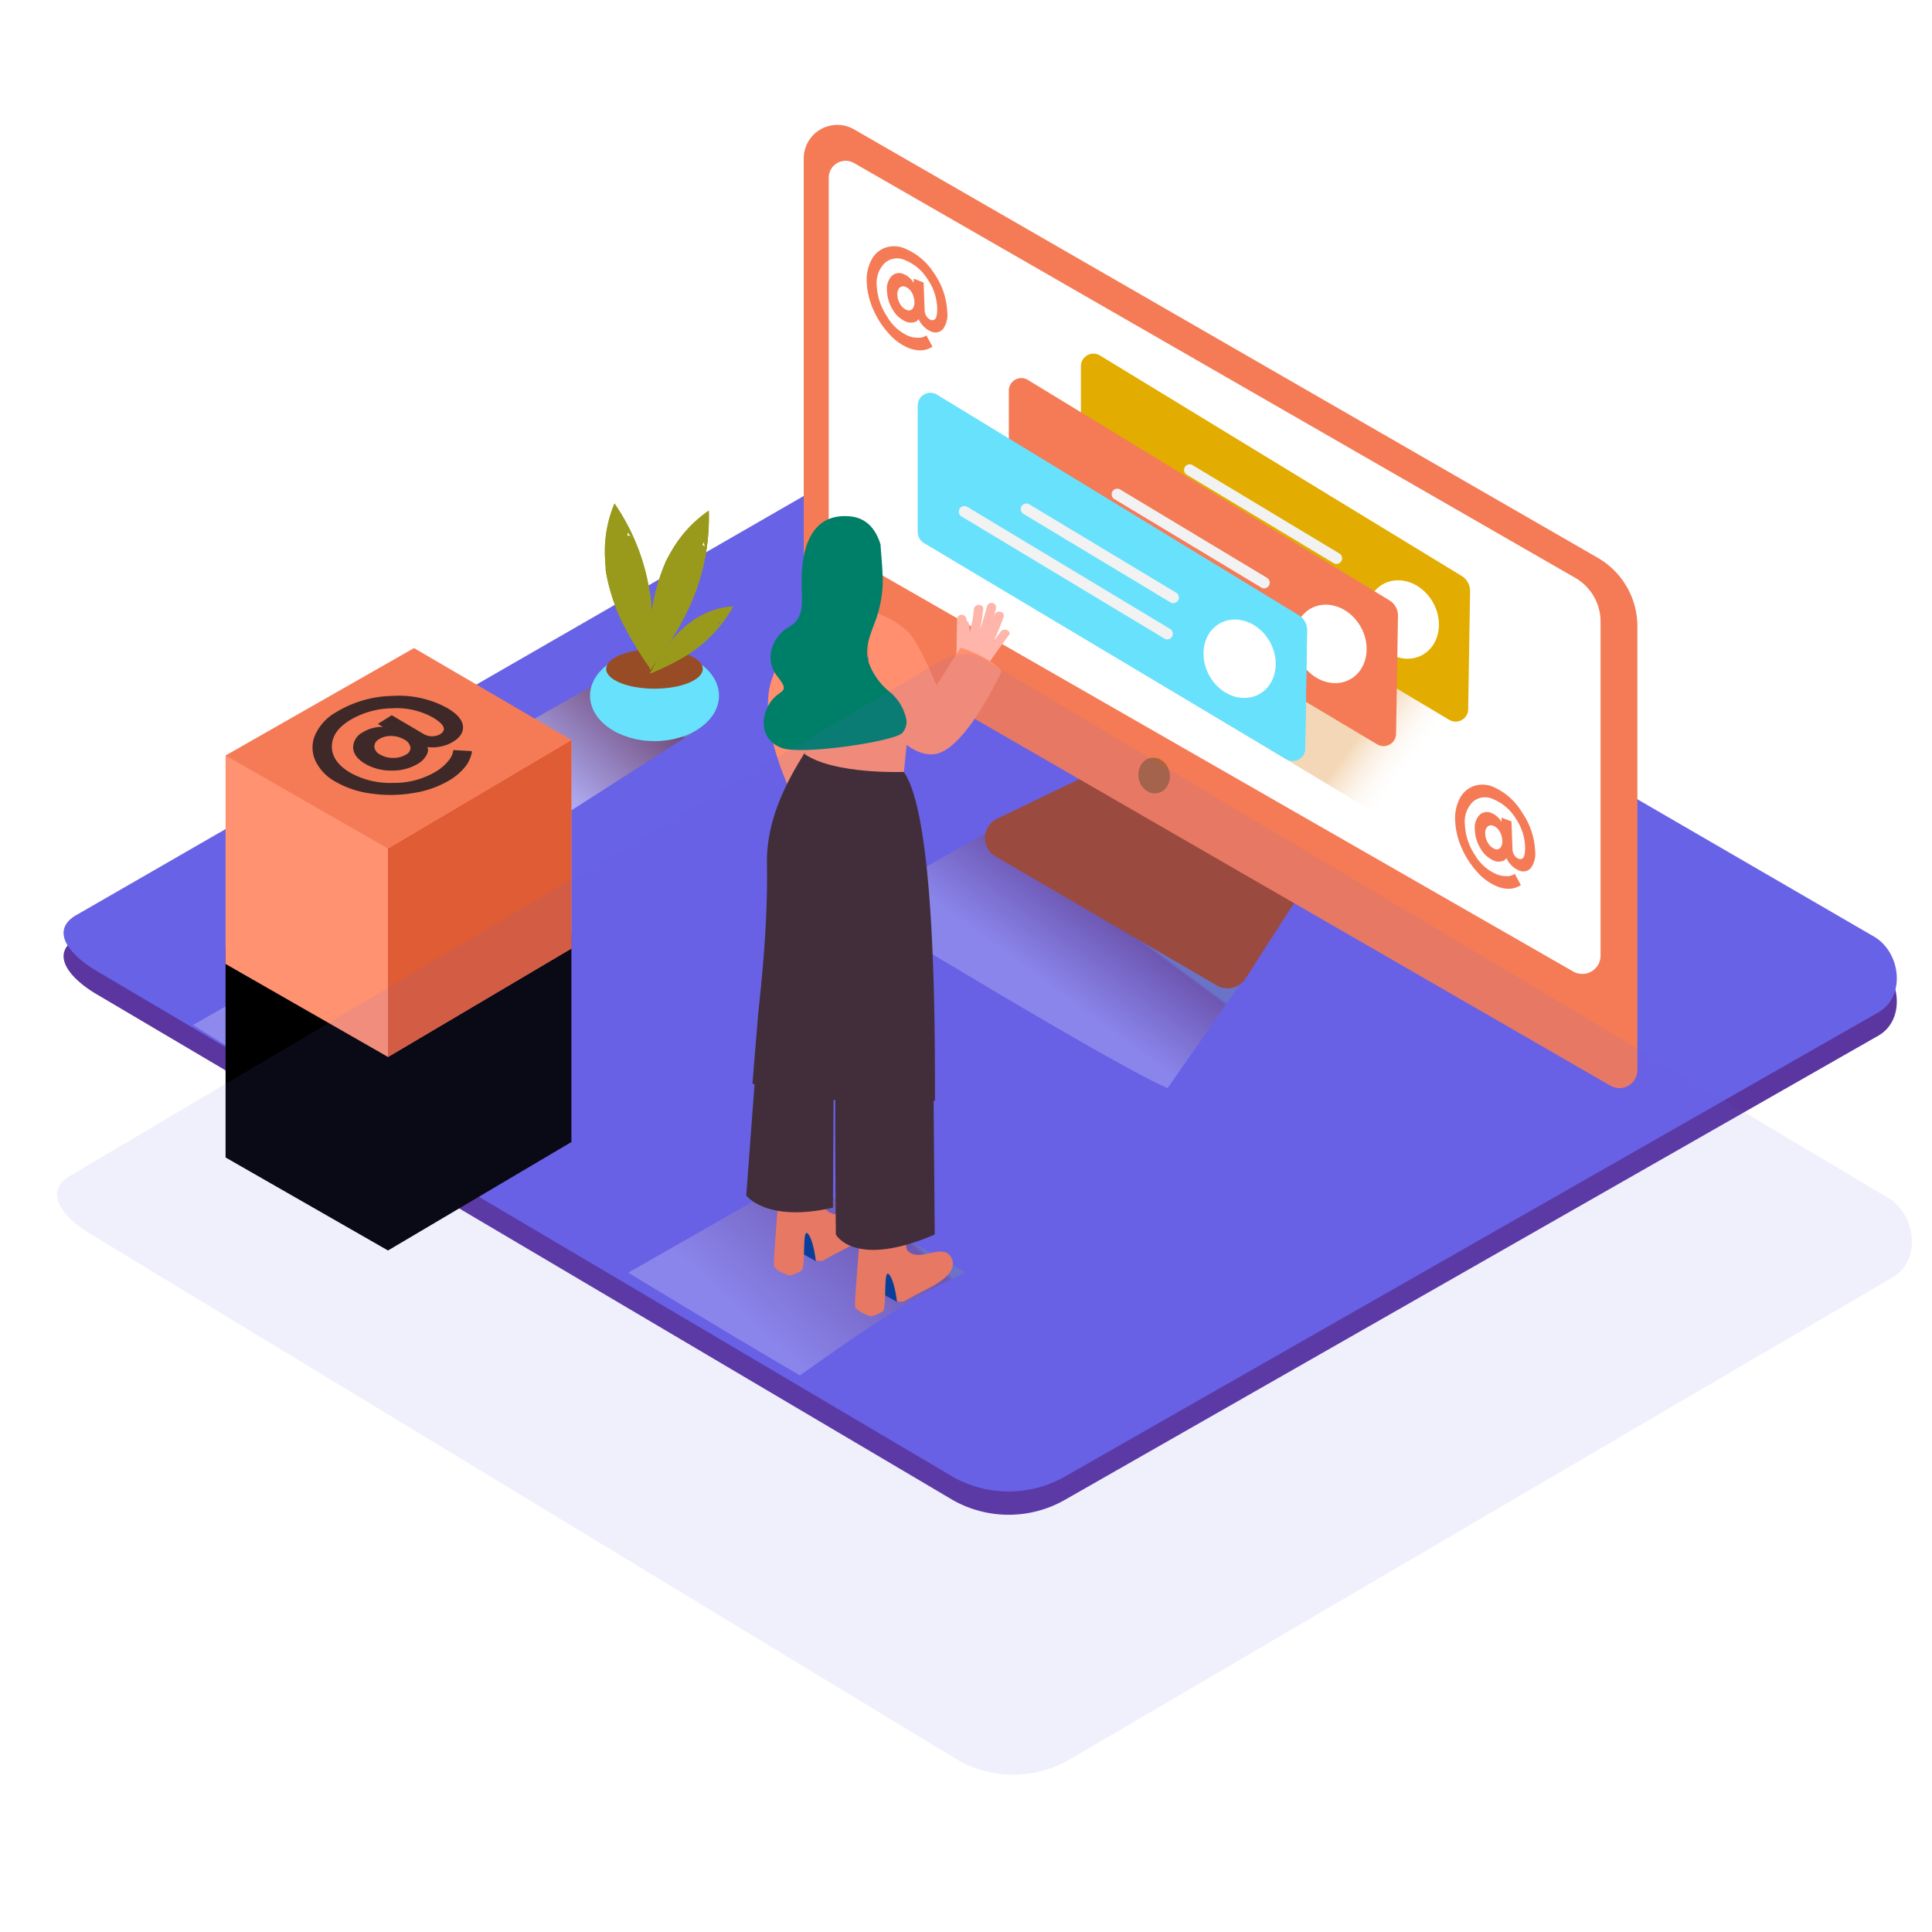 <?xml version="1.0" encoding="UTF-8" standalone="no"?>
<svg
   xmlns:dc="http://purl.org/dc/elements/1.1/"
   xmlns:cc="http://creativecommons.org/ns#"
   xmlns:rdf="http://www.w3.org/1999/02/22-rdf-syntax-ns#"
   xmlns:svg="http://www.w3.org/2000/svg"
   xmlns="http://www.w3.org/2000/svg"
   xmlns:xlink="http://www.w3.org/1999/xlink"
   width="250"
   height="250"
   viewBox="0 0 66.146 66.146"
   version="1.1"
   id="svg8">
  <defs
     id="defs2">
    <filter
       x="-0.979"
       y="-0.763"
       width="2.958"
       height="3.137"
       filterUnits="objectBoundingBox"
       id="a">
      <feOffset
         dy="25"
         in="SourceAlpha"
         result="shadowOffsetOuter1"
         id="feOffset10" />
      <feGaussianBlur
         stdDeviation="25"
         in="shadowOffsetOuter1"
         result="shadowBlurOuter1"
         id="feGaussianBlur12" />
      <feColorMatrix
         values="0 0 0 0 0.209 0 0 0 0 0.069 0 0 0 0 0.478 0 0 0 0.497 0"
         in="shadowBlurOuter1"
         id="feColorMatrix14" />
    </filter>
    <path
       id="b"
       d="m 0,27.756 v 53.87 l 41.968,24.035 47.387,-28.025 v -53.87" />
    <linearGradient
       x1="220.658"
       y1="247.956"
       x2="202.978"
       y2="264.186"
       id="a-1"
       gradientTransform="scale(1.216,0.823)"
       gradientUnits="userSpaceOnUse">
      <stop
         stop-color="#78B46A"
         offset="0%"
         id="stop52" />
      <stop
         stop-color="#7F3500"
         offset="3%"
         id="stop54" />
      <stop
         stop-color="#FFF"
         offset="100%"
         id="stop56" />
    </linearGradient>
    <linearGradient
       x1="166.57"
       y1="372.621"
       x2="131.682"
       y2="395.25"
       id="b-0"
       gradientTransform="scale(1.301,0.769)"
       gradientUnits="userSpaceOnUse">
      <stop
         stop-color="#78B46A"
         offset="0%"
         id="stop59" />
      <stop
         stop-color="#7F3500"
         offset="3%"
         id="stop61" />
      <stop
         stop-color="#FFF"
         offset="100%"
         id="stop63" />
    </linearGradient>
    <linearGradient
       x1="127.199"
       y1="182.696"
       x2="101.676"
       y2="202.023"
       id="c"
       gradientTransform="scale(1.204,0.83)"
       gradientUnits="userSpaceOnUse">
      <stop
         stop-color="#78B46A"
         offset="0%"
         id="stop66" />
      <stop
         stop-color="#7F3500"
         offset="3%"
         id="stop68" />
      <stop
         stop-color="#FFF"
         offset="100%"
         id="stop70" />
    </linearGradient>
    <linearGradient
       x1="262.119"
       y1="207.534"
       x2="249.326"
       y2="202.52"
       id="d"
       gradientTransform="scale(1.365,0.733)"
       gradientUnits="userSpaceOnUse">
      <stop
         stop-color="#FFF"
         stop-opacity="0"
         offset="0%"
         id="stop73" />
      <stop
         stop-color="#DC841E"
         offset="99%"
         id="stop75" />
    </linearGradient>
    <linearGradient
       x1="81.465"
       y1="285.877"
       x2="46.156"
       y2="309.351"
       id="e"
       gradientTransform="scale(1.285,0.778)"
       gradientUnits="userSpaceOnUse">
      <stop
         stop-color="#78B46A"
         offset="0%"
         id="stop78" />
      <stop
         stop-color="#7F3500"
         offset="3%"
         id="stop80" />
      <stop
         stop-color="#FFF"
         offset="100%"
         id="stop82" />
    </linearGradient>
    <linearGradient
       x1="110.717"
       y1="124.43"
       x2="101.845"
       y2="132.55"
       id="a-2"
       gradientTransform="scale(1.217,0.822)"
       gradientUnits="userSpaceOnUse">
      <stop
         stop-color="#78B46A"
         offset="0%"
         id="stop235" />
      <stop
         stop-color="#7F3500"
         offset="3%"
         id="stop237" />
      <stop
         stop-color="#FFF"
         offset="100%"
         id="stop239" />
    </linearGradient>
    <linearGradient
       x1="83.578"
       y1="186.982"
       x2="66.073"
       y2="198.304"
       id="b-2"
       gradientTransform="scale(1.302,0.768)"
       gradientUnits="userSpaceOnUse">
      <stop
         stop-color="#78B46A"
         offset="0%"
         id="stop242" />
      <stop
         stop-color="#7F3500"
         offset="3%"
         id="stop244" />
      <stop
         stop-color="#FFF"
         offset="100%"
         id="stop246" />
    </linearGradient>
    <linearGradient
       x1="63.822"
       y1="91.688"
       x2="51.016"
       y2="101.358"
       id="c-4"
       gradientTransform="scale(1.205,0.83)"
       gradientUnits="userSpaceOnUse">
      <stop
         stop-color="#78B46A"
         offset="0%"
         id="stop249" />
      <stop
         stop-color="#7F3500"
         offset="3%"
         id="stop251" />
      <stop
         stop-color="#FFF"
         offset="100%"
         id="stop253" />
    </linearGradient>
    <linearGradient
       x1="131.519"
       y1="104.118"
       x2="125.1"
       y2="101.61"
       id="d-9"
       gradientTransform="scale(1.366,0.732)"
       gradientUnits="userSpaceOnUse">
      <stop
         stop-color="#FFF"
         stop-opacity="0"
         offset="0%"
         id="stop256" />
      <stop
         stop-color="#DC841E"
         offset="99%"
         id="stop258" />
    </linearGradient>
    <linearGradient
       x1="40.875"
       y1="143.464"
       x2="23.159"
       y2="155.208"
       id="e-2"
       gradientTransform="scale(1.286,0.778)"
       gradientUnits="userSpaceOnUse">
      <stop
         stop-color="#78B46A"
         offset="0%"
         id="stop261" />
      <stop
         stop-color="#7F3500"
         offset="3%"
         id="stop263" />
      <stop
         stop-color="#FFF"
         offset="100%"
         id="stop265" />
    </linearGradient>
    <filter
       x="-1.958"
       y="-1.526"
       width="4.917"
       height="5.274"
       filterUnits="objectBoundingBox"
       id="f">
      <feOffset
         dy="25"
         in="SourceAlpha"
         result="shadowOffsetOuter1"
         id="feOffset268" />
      <feGaussianBlur
         stdDeviation="25"
         in="shadowOffsetOuter1"
         result="shadowBlurOuter1"
         id="feGaussianBlur270" />
      <feColorMatrix
         values="0 0 0 0 0.209 0 0 0 0 0.069 0 0 0 0 0.478 0 0 0 0.497 0"
         in="shadowBlurOuter1"
         id="feColorMatrix272" />
    </filter>
    <path
       id="g"
       d="M 0,13.878 V 40.813 L 20.984,52.83 44.678,38.817 V 11.883" />
  </defs>
  <g
     id="layer1">
    <g
       fill="none"
       fill-rule="evenodd"
       id="g372"
       transform="matrix(0.265,0,0,0.265,-5.527,4.168)">
      <g
         transform="translate(29)"
         fill-rule="nonzero"
         id="g358">
        <path
           d="M 114.994,178.096 4.676,112.92 c -3.512,-1.974 -6.523,-5.209 -3.1,-7.331 L 112.286,41.8 c 1.66,-1.03 4.181,-1.705 5.873,-0.72 l 115.786,67.19 c 3.512,2.038 4.142,7.717 0.643,9.774 l -105.056,59.95 a 14.67,14.67 0 0 1 -14.538,0.102 z"
           fill="#5b36a0"
           id="path278" />
        <path
           d="M 114.994,175.088 4.676,109.91 c -3.512,-1.975 -6.523,-5.21 -3.1,-7.332 L 112.286,38.79 c 1.66,-1.029 4.181,-1.704 5.873,-0.72 l 115.786,67.19 c 3.512,2.039 4.142,7.717 0.643,9.775 l -105.056,59.949 a 14.67,14.67 0 0 1 -14.538,0.103 z"
           fill="#6862e6"
           id="path280" />
        <path
           d="m 124.09,89.094 -21.768,12.418 c 0,0 33.533,20.457 40.39,23.338 l 12.537,-18.007"
           fill="url(#a)"
           opacity="0.25"
           style="mix-blend-mode:multiply;fill:url(#a-2)"
           id="path282" />
        <path
           d="M 116.57,148.67 94.796,136.277 73.022,148.695 c 0,0 11.34,6.92 22.18,13.274 6.882,-4.868 13.771,-9.788 21.368,-13.3 z"
           fill="url(#b)"
           opacity="0.25"
           style="mix-blend-mode:multiply;fill:url(#b-2)"
           id="path284" />
        <path
           d="M 69.658,72.142 55.847,80.02 c 0,0 1.17,7.222 8.028,10.103 L 81.957,78.547"
           fill="url(#c)"
           opacity="0.46"
           style="mix-blend-mode:multiply;fill:url(#c-4)"
           id="path286" />
        <ellipse
           fill="#68e1fd"
           cx="76.418"
           cy="74.155"
           rx="8.33"
           ry="5.865"
           id="ellipse288" />
        <ellipse
           fill="#974c26"
           cx="76.412"
           cy="70.695"
           rx="6.24"
           ry="2.553"
           id="ellipse290" />
        <path
           d="m 76.187,66.438 c 0,-1.151 -0.039,-2.303 -0.129,-3.454 -0.026,-0.3 -0.054,-0.598 -0.084,-0.894 L 75.91,61.505 c 0,-0.173 -0.09,-0.643 -0.09,-0.598 -0.039,-0.236 -0.08,-0.47 -0.122,-0.7 a 27.482,27.482 0 0 0 -4.451,-10.888 15.913,15.913 0 0 0 -1.242,6.373 c 0,0.643 0.051,1.286 0.103,1.89 v 0.38 a 25.153,25.153 0 0 0 1.158,4.38 21.007,21.007 0 0 0 1.344,3.009 41.327,41.327 0 0 0 1.846,3.183 c 0.515,0.81 1.004,1.53 1.5,2.219 0.154,-1.434 0.224,-2.875 0.23,-4.315 z M 72.913,53.492 a 1.035,1.035 0 0 0 0,-0.45 c 0.158,0.163 0.315,0.33 0.47,0.502 a 1.428,1.428 0 0 0 -0.477,-0.052 z"
           fill="#999a1c"
           id="path292" />
        <path
           d="m 78.329,67.325 c 0.643,-0.97 1.21,-1.93 1.756,-2.977 0.141,-0.266 0.279,-0.532 0.412,-0.798 l 0.263,-0.534 0.251,-0.553 0.277,-0.643 a 27.48,27.48 0 0 0 2.142,-11.575 15.918,15.918 0 0 0 -4.503,4.694 23.024,23.024 0 0 0 -0.933,1.647 l -0.128,0.237 -0.033,0.103 c -0.122,0.29 -0.244,0.58 -0.36,0.875 a 25.153,25.153 0 0 0 -1.035,3.44 21.005,21.005 0 0 0 -0.496,3.261 38.863,38.863 0 0 0 -0.167,3.672 c 0,0.958 0,1.833 0.058,2.675 0.855,-1.138 1.717,-2.308 2.496,-3.524 z m 4.245,-12.662 c 0.101,-0.113 0.176,-0.247 0.219,-0.393 0.047,0.223 0.088,0.438 0.122,0.644 -0.1,-0.1 -0.215,-0.185 -0.34,-0.251 z"
           fill="#999a1c"
           id="path294" />
        <path
           d="m 78.284,70.193 c 0.647,-0.321 1.29,-0.668 1.93,-1.041 l 0.482,-0.296 0.315,-0.2 0.309,-0.218 0.36,-0.264 a 17.288,17.288 0 0 0 4.889,-5.55 10.017,10.017 0 0 0 -3.937,1.087 c -0.354,0.18 -0.695,0.38 -1.036,0.585 l -0.147,0.09 -0.052,0.045 -0.476,0.354 c -0.593,0.467 -1.152,0.977 -1.672,1.524 -0.481,0.498 -0.922,1.034 -1.32,1.601 a 41.869,41.869 0 0 0 -1.286,1.93 c -0.308,0.514 -0.585,0.996 -0.83,1.466 0.83,-0.347 1.66,-0.708 2.47,-1.113 z m 6.38,-5.466 a 0.643,0.643 0 0 0 0.245,-0.141 6.569,6.569 0 0 1 -0.154,0.405 0.9,0.9 0 0 0 -0.09,-0.257 v -0.007 z m -8.477,1.711 c 0,-1.151 -0.039,-2.303 -0.129,-3.454 -0.026,-0.3 -0.054,-0.598 -0.084,-0.894 L 75.91,61.505 c 0,-0.173 -0.09,-0.643 -0.09,-0.598 -0.039,-0.236 -0.08,-0.47 -0.122,-0.7 a 27.482,27.482 0 0 0 -4.451,-10.888 15.913,15.913 0 0 0 -1.242,6.373 c 0,0.643 0.051,1.286 0.103,1.89 v 0.38 a 25.153,25.153 0 0 0 1.158,4.38 21.007,21.007 0 0 0 1.344,3.009 41.327,41.327 0 0 0 1.846,3.183 c 0.515,0.81 1.004,1.53 1.5,2.219 0.154,-1.434 0.224,-2.875 0.23,-4.315 z M 72.913,53.492 a 1.035,1.035 0 0 0 0,-0.45 c 0.158,0.163 0.315,0.33 0.47,0.502 a 1.428,1.428 0 0 0 -0.477,-0.052 z"
           fill="#999a1c"
           id="path296" />
        <path
           d="m 78.329,67.325 c 0.643,-0.97 1.21,-1.93 1.756,-2.977 0.141,-0.266 0.279,-0.532 0.412,-0.798 l 0.263,-0.534 0.251,-0.553 0.277,-0.643 a 27.48,27.48 0 0 0 2.142,-11.575 15.918,15.918 0 0 0 -4.503,4.694 23.024,23.024 0 0 0 -0.933,1.647 l -0.128,0.237 -0.033,0.103 c -0.122,0.29 -0.244,0.58 -0.36,0.875 a 25.153,25.153 0 0 0 -1.035,3.44 21.005,21.005 0 0 0 -0.496,3.261 38.863,38.863 0 0 0 -0.167,3.672 c 0,0.958 0,1.833 0.058,2.675 0.855,-1.138 1.717,-2.308 2.496,-3.524 z m 4.245,-12.662 c 0.101,-0.113 0.176,-0.247 0.219,-0.393 0.047,0.223 0.088,0.438 0.122,0.644 -0.1,-0.1 -0.215,-0.185 -0.34,-0.251 z"
           fill="#999a1c"
           id="path298" />
        <path
           d="m 78.284,70.193 c 0.647,-0.321 1.29,-0.668 1.93,-1.041 l 0.482,-0.296 0.315,-0.2 0.309,-0.218 0.36,-0.264 a 17.288,17.288 0 0 0 4.889,-5.55 10.017,10.017 0 0 0 -3.937,1.087 c -0.354,0.18 -0.695,0.38 -1.036,0.585 l -0.147,0.09 -0.052,0.045 -0.476,0.354 c -0.593,0.467 -1.152,0.977 -1.672,1.524 -0.481,0.498 -0.922,1.034 -1.32,1.601 a 41.869,41.869 0 0 0 -1.286,1.93 c -0.308,0.514 -0.585,0.996 -0.83,1.466 0.83,-0.347 1.66,-0.708 2.47,-1.113 z m 6.38,-5.466 a 0.643,0.643 0 0 0 0.245,-0.141 6.569,6.569 0 0 1 -0.154,0.405 0.9,0.9 0 0 0 -0.09,-0.257 v -0.007 z"
           fill="#999a1c"
           id="path300" />
        <path
           d="m 132.735,84.245 -12.048,5.788 a 2.772,2.772 0 0 0 -0.193,4.894 l 28.554,16.656 a 2.773,2.773 0 0 0 3.731,-0.894 l 6.94,-10.791"
           fill="#a1482d"
           id="path302" />
        <path
           d="M 198.264,56.328 102.194,0.984 A 4.336,4.336 0 0 0 95.697,4.74 v 57.575 c 0,1.287 0.686,2.476 1.8,3.12 l 102.42,59.106 a 2.323,2.323 0 0 0 3.486,-2.013 V 65.19 a 10.225,10.225 0 0 0 -5.14,-8.862 z"
           fill="#f47b56"
           id="path304" />
        <path
           d="m 102.2,5.338 93.169,53.588 a 6.533,6.533 0 0 1 3.274,5.66 v 43.157 a 2.36,2.36 0 0 1 -3.531,2.045 L 100.096,55.306 a 2.328,2.328 0 0 1 -1.17,-2.02 V 7.235 A 2.186,2.186 0 0 1 102.2,5.338 Z"
           fill="#ffffff"
           id="path306" />
        <ellipse
           fill="#ab643c"
           transform="rotate(-10.9,140.964,84.467)"
           cx="140.964"
           cy="84.467"
           rx="2.026"
           ry="2.315"
           id="ellipse308" />
        <path
           fill="url(#d)"
           opacity="0.32"
           d="M 127.242,63.891 170.539,89.898 191.928,77.467 153.712,55.229"
           id="path310"
           style="fill:url(#d-9)" />
        <path
           d="M 180.748,58.714 133.938,30.18 a 1.621,1.621 0 0 0 -2.431,1.46 v 16.257 a 1.704,1.704 0 0 0 0.817,1.467 l 46.803,27.93 a 1.615,1.615 0 0 0 2.412,-1.41 l 0.244,-15.157 a 2.276,2.276 0 0 0 -1.035,-2.013 z"
           fill="#e2ac00"
           id="path312" />
        <path
           d="m 169.549,67.08 c 1.679,2.348 4.631,3.004 6.587,1.473 1.955,-1.53 2.18,-4.675 0.501,-7.016 -1.679,-2.34 -4.631,-3.003 -6.587,-1.472 -1.955,1.53 -2.18,4.669 -0.501,7.016 z"
           fill="#ffffff"
           id="path314" />
        <path
           d="M 164.956,55.814 145.864,44.322 a 0.727,0.727 0 0 0 -0.733,1.247 l 19.092,11.492 a 0.727,0.727 0 0 0 0.733,-1.247 z m -0.785,4.669 -26.315,-15.84 a 0.727,0.727 0 0 0 -0.702,1.248 l 26.284,15.846 a 0.727,0.727 0 0 0 0.733,-1.248 z"
           fill="#f2f2f2"
           id="path316" />
        <path
           d="M 171.408,61.865 124.624,33.338 a 1.621,1.621 0 0 0 -2.432,1.46 v 16.25 c -0.007,0.6 0.3,1.159 0.81,1.473 l 46.804,27.93 a 1.615,1.615 0 0 0 2.419,-1.44 l 0.244,-15.159 a 2.276,2.276 0 0 0 -1.061,-1.987 z"
           fill="#f47b56"
           id="path318" />
        <path
           d="m 160.209,70.232 c 1.679,2.347 4.631,3.003 6.587,1.473 1.955,-1.53 2.18,-4.676 0.501,-7.017 -1.679,-2.34 -4.631,-3.003 -6.587,-1.472 -1.955,1.53 -2.18,4.669 -0.501,7.016 z"
           fill="#ffffff"
           id="path320" />
        <path
           d="M 155.616,58.965 136.51,47.473 a 0.727,0.727 0 0 0 -0.733,1.248 l 19.092,11.492 a 0.727,0.727 0 0 0 0.733,-1.248 h 0.013 z m -0.791,4.701 -26.31,-15.865 a 0.727,0.727 0 0 0 -0.733,1.248 l 26.316,15.839 a 0.727,0.727 0 0 0 0.733,-1.248 z"
           fill="#f2f2f2"
           id="path322" />
        <path
           d="M 159.668,63.782 112.872,35.254 a 1.621,1.621 0 0 0 -2.432,1.46 v 16.251 a 1.704,1.704 0 0 0 0.817,1.466 l 46.803,27.93 a 1.615,1.615 0 0 0 2.419,-1.44 l 0.244,-15.159 c 0.021,-0.8 -0.38,-1.551 -1.055,-1.98 z"
           fill="#68e1fd"
           id="path324" />
        <path
           d="M 159.668,63.782 112.872,35.254 a 1.621,1.621 0 0 0 -2.432,1.46 v 16.251 a 1.704,1.704 0 0 0 0.817,1.466 l 46.803,27.93 a 1.615,1.615 0 0 0 2.419,-1.44 l 0.244,-15.159 c 0.021,-0.8 -0.38,-1.551 -1.055,-1.98 z"
           fill="#68e1fd"
           id="path326" />
        <path
           d="m 148.463,72.148 c 1.679,2.348 4.631,3.004 6.587,1.473 1.955,-1.53 2.18,-4.675 0.501,-7.016 -1.678,-2.34 -4.631,-3.003 -6.586,-1.473 -1.956,1.53 -2.162,4.67 -0.502,7.016 z"
           fill="#ffffff"
           id="path328" />
        <path
           d="M 143.87,60.881 124.772,49.39 a 0.727,0.727 0 0 0 -0.734,1.248 L 143.13,62.13 a 0.727,0.727 0 0 0 0.734,-1.248 h 0.006 z m -0.791,4.676 -26.316,-15.84 a 0.727,0.727 0 0 0 -0.733,1.248 l 26.315,15.84 a 0.727,0.727 0 0 0 0.734,-1.248 z"
           fill="#f2f2f2"
           id="path330" />
        <path
           d="m 98.25,62.187 a 22.765,22.765 0 0 0 -6.632,9.717 c -2.328,6.43 3.493,16.939 3.493,16.939 l 9.057,-7.17"
           fill="#ff8f6f"
           id="path332" />
        <path
           d="m 97.273,147.21 -2.458,-1.357 0.644,-3.511 c 0,0 3.66,0.347 3.981,1.646"
           fill="#003b94"
           id="path334" />
        <path
           d="m 98.173,147.158 c 0.553,-0.34 1.132,-0.643 1.705,-0.945 1.421,-0.778 3.473,-1.582 4.348,-3.042 a 1.697,1.697 0 0 0 -0.116,-1.929 c -1.286,-1.556 -4.104,1.003 -5.544,-0.72 -0.283,-0.341 -0.419,-5.75 -0.419,-5.75 l -5.48,1.48 c 0,0 -0.926,10.868 -0.823,11.537 0.102,0.668 1.987,1.286 1.987,1.286 a 4.857,4.857 0 0 0 1.583,-0.643 c 0.572,-0.418 0.051,-5.518 0.784,-4.804 0.734,0.714 1.055,3.505 1.055,3.505 0.305,0.046 0.614,0.054 0.92,0.025 z"
           fill="#f47b56"
           id="path336" />
        <path
           d="m 107.738,152.464 -2.457,-1.338 0.643,-3.511 c 0,0 3.66,0.347 3.982,1.646"
           fill="#003b94"
           id="path338" />
        <path
           d="m 108.665,152.412 c 0.553,-0.34 1.132,-0.643 1.704,-0.945 1.422,-0.778 3.474,-1.582 4.349,-3.042 a 1.697,1.697 0 0 0 -0.116,-1.929 c -1.287,-1.556 -4.104,1.003 -5.545,-0.72 -0.283,-0.341 -0.418,-5.75 -0.418,-5.75 l -5.48,1.48 c 0,0 -0.933,10.906 -0.83,11.55 0.102,0.643 1.987,1.286 1.987,1.286 a 4.857,4.857 0 0 0 1.583,-0.643 c 0.572,-0.418 0.051,-5.518 0.784,-4.804 0.734,0.714 1.055,3.505 1.055,3.505 0.307,0.042 0.619,0.046 0.927,0.012 z"
           fill="#f47b56"
           id="path340" />
        <path
           d="m 89.882,117.133 -1.615,21.588 c 0,0 2.573,3.55 11.2,1.576 l 0.083,-14.553 m 0.296,-4.334 c -0.187,1.858 0,22.36 0,22.36 0,0 2.386,4.462 12.775,0 l -0.148,-17.422"
           fill="#3e2928"
           id="path342" />
        <path
           d="m 89.078,124.264 c 0.707,0.49 0.952,-2.025 1.691,-1.594 a 42.094,42.094 0 0 0 8.517,3.755 h 0.064 a 0.586,0.586 0 0 1 0.792,0.29 c 1.834,0.547 3.7,0.976 5.59,1.286 2.424,0.386 4.431,-1.409 6.92,-1.53 0,-9.531 0.046,-36.657 -4.013,-42.445 l -12.01,-4.038 c -0.058,0.99 -5.828,7.678 -5.686,15.833 0.16,9.19 -1.036,17.858 -1.242,20.733 -0.032,0.489 -0.598,7.19 -0.623,7.71 z"
           fill="#3e2928"
           id="path344" />
        <path
           d="m 109.745,73.068 -1.106,10.933 c 0,0 -8.96,0.36 -12.82,-2.303 v -9.273"
           fill="#ff8f6f"
           id="path346" />
        <path
           d="m 121.137,65.872 -0.913,1.247 A 30.002,30.002 0 0 0 121.51,64 c 0.258,-0.726 -0.907,-1.016 -1.164,-0.289 l -0.135,0.373 c 0.112,-0.386 0.217,-0.774 0.315,-1.164 a 0.6,0.6 0 1 0 -1.164,-0.29 31.17,31.17 0 0 1 -0.907,2.985 21.3,21.3 0 0 0 0.425,-2.637 c 0.077,-0.765 -1.126,-0.733 -1.197,0 -0.1,1.01 -0.28,2.01 -0.54,2.99 a 5.57,5.57 0 0 0 -0.097,-1.029 0.604,0.604 0 0 0 -0.25,-0.43 4.653,4.653 0 0 0 -0.116,-0.4 0.605,0.605 0 0 0 -1.178,0.18 l -0.077,4.502 c -0.218,0.467 -0.501,0.9 -0.842,1.287 0.578,0.4 1.137,0.83 1.672,1.286 0.478,0.403 0.933,0.833 1.364,1.286 0.386,-0.48 0.757,-0.969 1.113,-1.466 a 0.643,0.643 0 0 0 0.115,-0.129 128.076,128.076 0 0 1 3.32,-4.682 c 0.476,-0.527 -0.573,-1.112 -1.03,-0.501 z"
           fill="#ffb5a9"
           id="path348" />
        <path
           d="m 104.059,63.1 c 0,0 4.233,1.138 5.95,3.859 a 48.38,48.38 0 0 1 2.837,5.845 l 3.126,-4.855 c 0,0 3.795,1.164 5.3,3.029 0,0 -4.502,9.84 -8.426,10.682 -3.924,0.842 -8.092,-5.775 -8.092,-5.775 0,0 -0.862,2.765 -0.695,-0.187"
           fill="#ff8f6f"
           id="path350" />
        <path
           d="m 106.748,73.615 a 8.572,8.572 0 0 1 -2.683,-3.82 c -0.508,-1.73 0.129,-3.248 0.72,-4.856 a 15.643,15.643 0 0 0 1.107,-4.997 c 0.052,-1.684 -0.141,-3.37 -0.257,-5.048 a 0.489,0.489 0 0 1 0,-0.218 c -0.566,-1.898 -1.724,-3.505 -4.008,-3.698 -5.911,-0.502 -6.246,6.045 -6.2,8.707 0.044,2.663 0.328,4.463 -1.634,5.576 -1.962,1.112 -3.378,4.032 -1.506,6.392 1.872,2.36 0.193,1.499 -1.055,3.595 -1.247,2.097 -0.926,4.714 1.634,5.66 2.56,0.945 14.46,-0.83 15.554,-1.93 a 2.27,2.27 0 0 0 0.56,-1.608 6.238,6.238 0 0 0 -2.232,-3.755 z"
           fill="#007f68"
           id="path352" />
        <path
           d="m 112.563,19.62 a 9.42,9.42 0 0 1 1.672,4.888 3.215,3.215 0 0 1 -0.547,2.283 1.319,1.319 0 0 1 -1.595,0.277 2.464,2.464 0 0 1 -0.862,-0.58 3.003,3.003 0 0 1 -0.553,-0.7 l -0.154,-0.302 c -0.042,0.079 -0.094,0.152 -0.155,0.218 -0.153,0.12 -0.335,0.197 -0.527,0.225 -0.322,0.06 -0.654,0.02 -0.952,-0.115 a 3.57,3.57 0 0 1 -1.686,-1.512 4.854,4.854 0 0 1 -0.746,-2.437 c -0.095,-0.7 0.124,-1.406 0.598,-1.93 a 1.377,1.377 0 0 1 1.564,-0.244 c 0.258,0.103 0.495,0.251 0.7,0.438 0.176,0.149 0.332,0.32 0.464,0.508 l 0.116,0.206 V 20.27 l 1.286,0.502 0.129,3.614 c 0.009,0.259 0.089,0.51 0.231,0.727 0.121,0.209 0.306,0.373 0.528,0.47 0.622,0.244 0.909,-0.292 0.862,-1.609 a 6.957,6.957 0 0 0 -1.242,-3.633 6.091,6.091 0 0 0 -2.85,-2.43 2.4,2.4 0 0 0 -2.675,0.34 3.633,3.633 0 0 0 -1.036,2.971 7.664,7.664 0 0 0 1.287,3.859 5.93,5.93 0 0 0 2.746,2.572 c 0.408,0.17 0.845,0.255 1.287,0.25 0.287,0.02 0.575,-0.033 0.836,-0.154 l 0.257,-0.141 0.779,1.447 -0.129,0.09 c -0.122,0.068 -0.249,0.129 -0.38,0.18 -0.205,0.089 -0.421,0.15 -0.643,0.18 a 3.217,3.217 0 0 1 -0.855,0 4.31,4.31 0 0 1 -1.087,-0.277 7.076,7.076 0 0 1 -2.573,-1.89 11.209,11.209 0 0 1 -1.994,-3.113 9.529,9.529 0 0 1 -0.824,-3.453 5.542,5.542 0 0 1 0.592,-2.9 3.267,3.267 0 0 1 1.827,-1.608 3.52,3.52 0 0 1 2.534,0.128 8.175,8.175 0 0 1 3.77,3.229 z m -2.837,4.573 c 0.211,-0.27 0.306,-0.612 0.264,-0.952 a 2.456,2.456 0 0 0 -0.341,-1.19 1.634,1.634 0 0 0 -0.779,-0.707 0.701,0.701 0 0 0 -0.79,0.103 1.177,1.177 0 0 0 -0.284,0.933 c 0.015,0.424 0.141,0.836 0.367,1.196 0.185,0.326 0.472,0.584 0.817,0.733 0.247,0.127 0.548,0.08 0.746,-0.116 m 78.786,65.062 a 9.388,9.388 0 0 1 1.672,4.887 3.215,3.215 0 0 1 -0.546,2.283 1.325,1.325 0 0 1 -1.596,0.277 2.534,2.534 0 0 1 -0.862,-0.58 3.113,3.113 0 0 1 -0.553,-0.7 l -0.154,-0.302 a 1.248,1.248 0 0 1 -0.155,0.218 c -0.152,0.12 -0.334,0.199 -0.527,0.225 -0.319,0.064 -0.65,0.026 -0.946,-0.109 a 3.57,3.57 0 0 1 -1.685,-1.518 4.835,4.835 0 0 1 -0.753,-2.443 c -0.099,-0.7 0.12,-1.408 0.599,-1.93 a 1.37,1.37 0 0 1 1.556,-0.244 c 0.258,0.102 0.496,0.25 0.701,0.437 0.176,0.152 0.331,0.325 0.464,0.515 l 0.122,0.205 v -0.572 l 1.286,0.495 0.129,3.614 c 0.011,0.259 0.091,0.51 0.231,0.727 0.121,0.21 0.306,0.374 0.528,0.47 0.643,0.244 0.907,-0.29 0.868,-1.608 a 6.99,6.99 0 0 0 -1.241,-3.64 6.104,6.104 0 0 0 -2.843,-2.424 2.406,2.406 0 0 0 -2.676,0.334 3.633,3.633 0 0 0 -1.01,2.99 7.639,7.639 0 0 0 1.286,3.859 5.956,5.956 0 0 0 2.78,2.489 c 0.407,0.17 0.844,0.257 1.286,0.257 0.287,0.017 0.574,-0.036 0.836,-0.155 l 0.257,-0.141 0.779,1.447 -0.13,0.09 c -0.121,0.069 -0.248,0.129 -0.379,0.18 a 2.83,2.83 0 0 1 -0.643,0.18 3.281,3.281 0 0 1 -0.862,0 4.298,4.298 0 0 1 -1.08,-0.283 7.076,7.076 0 0 1 -2.573,-1.884 11.234,11.234 0 0 1 -1.995,-3.12 9.51,9.51 0 0 1 -0.823,-3.452 5.51,5.51 0 0 1 0.592,-2.894 3.293,3.293 0 0 1 1.827,-1.615 3.564,3.564 0 0 1 2.54,0.13 8.188,8.188 0 0 1 3.693,3.305 z m -2.837,4.572 c 0.213,-0.269 0.31,-0.611 0.27,-0.952 a 2.437,2.437 0 0 0 -0.347,-1.19 1.608,1.608 0 0 0 -0.772,-0.707 0.701,0.701 0 0 0 -0.791,0.097 1.164,1.164 0 0 0 -0.29,0.932 c 0.015,0.422 0.142,0.833 0.367,1.19 0.185,0.328 0.472,0.588 0.817,0.74 a 0.643,0.643 0 0 0 0.746,-0.11"
           fill="#f47b56"
           id="path354" />
        <path
           d="M 60.324,116.676 38.55,104.29 16.782,116.702 c 0,0 12.113,7.562 22.951,13.916 6.883,-4.862 13,-10.424 20.591,-13.942 z"
           fill="url(#e)"
           opacity="0.25"
           style="mix-blend-mode:multiply;fill:url(#e-2)"
           id="path356" />
      </g>
      <g
         transform="translate(50,68)"
         id="g364">
        <use
           fill="#000000"
           filter="url(#f)"
           xlink:href="#g"
           id="use360"
           x="0"
           y="0"
           width="100%"
           height="100%" />
        <use
           fill="#ff9271"
           xlink:href="#g"
           id="use362"
           x="0"
           y="0"
           width="100%"
           height="100%" />
      </g>
      <path
         fill="#df5c34"
         fill-rule="nonzero"
         d="m 70.984,93.896 v 26.935 L 94.678,106.818 V 79.883 Z"
         id="path366" />
      <path
         fill="#f47b56"
         fill-rule="nonzero"
         d="M 50,81.878 74.347,68 94.677,79.883 70.984,93.896 Z"
         id="path368" />
      <path
         d="m 71.541,74.182 a 12.971,12.971 0 0 1 7.104,1.565 c 1.243,0.731 1.922,1.494 2.018,2.29 0.096,0.795 -0.314,1.487 -1.281,2.07 a 4.557,4.557 0 0 1 -1.493,0.59 c -0.434,0.103 -0.88,0.149 -1.326,0.135 l -0.487,-0.038 c 0.046,0.109 0.076,0.223 0.09,0.34 A 1.566,1.566 0 0 1 75.91,81.91 c -0.254,0.43 -0.616,0.786 -1.05,1.032 a 6.316,6.316 0 0 1 -3.35,0.885 6.623,6.623 0 0 1 -3.479,-0.878 c -0.999,-0.59 -1.511,-1.283 -1.55,-2.078 a 2.245,2.245 0 0 1 1.281,-2.007 4.244,4.244 0 0 1 1.179,-0.507 4.588,4.588 0 0 1 1.018,-0.173 h 0.353 l -0.641,-0.385 1.8,-1.122 4.17,2.456 a 2.188,2.188 0 0 0 2.075,0 c 0.884,-0.551 0.568,-1.276 -0.948,-2.174 a 9.63,9.63 0 0 0 -5.278,-1.174 10.835,10.835 0 0 0 -5.509,1.584 c -1.511,0.945 -2.26,2.072 -2.248,3.38 0,1.283 0.8,2.424 2.357,3.341 1.7,0.95 3.629,1.41 5.573,1.328 a 10.463,10.463 0 0 0 5.509,-1.462 6.177,6.177 0 0 0 1.53,-1.283 c 0.293,-0.31 0.512,-0.683 0.641,-1.09 l 0.09,-0.404 2.376,0.134 c 0.004,0.073 0.004,0.146 0,0.219 -0.043,0.196 -0.101,0.389 -0.173,0.577 -0.103,0.3 -0.24,0.59 -0.41,0.859 -0.244,0.364 -0.527,0.7 -0.845,1 -0.42,0.405 -0.88,0.762 -1.377,1.065 a 12.801,12.801 0 0 1 -4.663,1.68 17.588,17.588 0 0 1 -5.439,0.096 12.448,12.448 0 0 1 -4.67,-1.526 6.064,6.064 0 0 1 -2.651,-2.783 4.096,4.096 0 0 1 0,-3.296 6.346,6.346 0 0 1 2.633,-2.88 14.483,14.483 0 0 1 7.327,-2.142 z m 2.332,6.631 a 1.372,1.372 0 0 0 -0.8,-1 3.29,3.29 0 0 0 -1.666,-0.455 2.81,2.81 0 0 0 -1.55,0.397 c -0.384,0.187 -0.631,0.573 -0.64,1 0.058,0.445 0.345,0.827 0.755,1.007 a 3.27,3.27 0 0 0 1.697,0.43 3.046,3.046 0 0 0 1.627,-0.423 c 0.373,-0.17 0.61,-0.546 0.603,-0.956"
         fill="#3e2928"
         fill-rule="nonzero"
         id="path370" />
    </g>
    <path
       d="M 32.765,60.242 3.188,42.301 c -0.942,-0.543 -1.749,-1.434 -0.831,-2.018 L 32.039,22.724 c 0.445,-0.283 1.121,-0.469 1.575,-0.198 l 31.043,18.495 c 0.942,0.561 1.111,2.124 0.173,2.691 l -28.166,16.502 a 3.844,3.844 0 0 1 -3.898,0.028 z"
       fill="#6862e6"
       fill-rule="nonzero"
       opacity="0.099"
       id="path472"
       style="stroke-width:0.265" />
  </g>
</svg>
